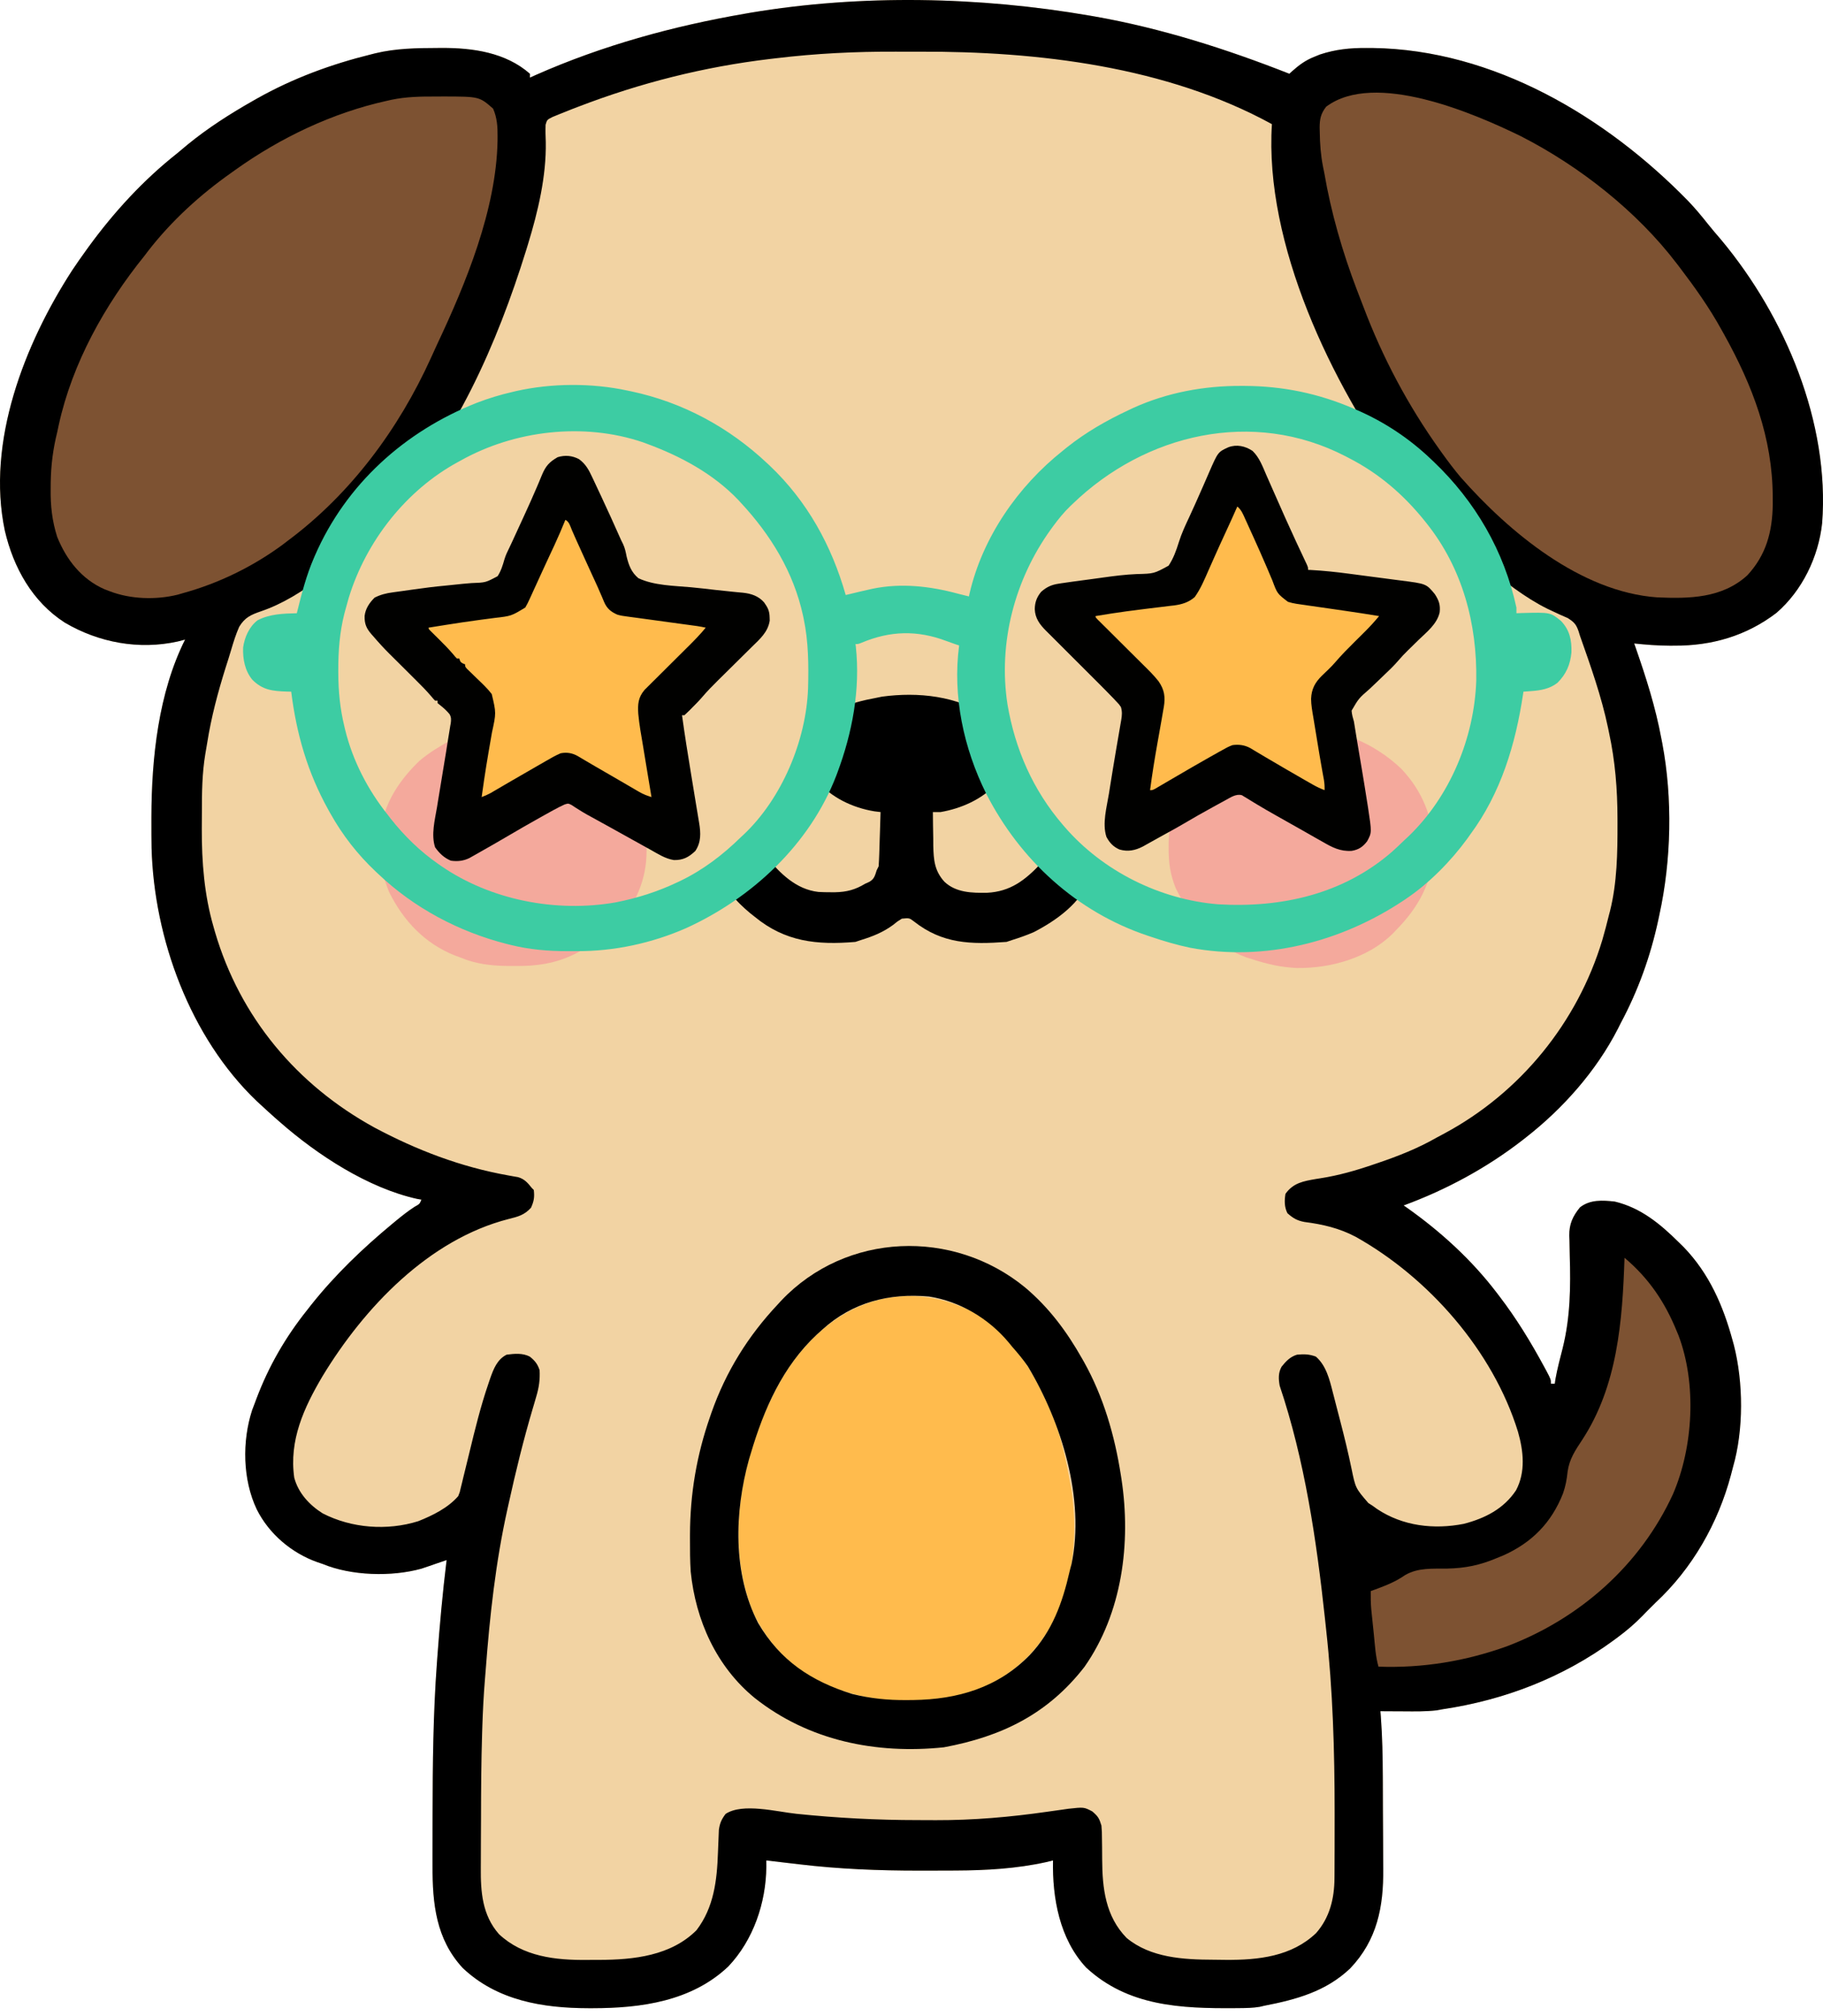 <svg width="180" height="199" viewBox="0 0 180 199" fill="none" xmlns="http://www.w3.org/2000/svg">
<path d="M107.606 1.542C107.773 1.571 107.941 1.6 108.113 1.63C114.669 2.786 121.122 4.845 127.309 7.281C127.434 7.166 127.434 7.166 127.562 7.048C128.263 6.424 128.889 5.956 129.772 5.607C130.043 5.496 130.043 5.496 130.32 5.383C131.866 4.872 133.298 4.726 134.924 4.735C135.24 4.736 135.24 4.736 135.562 4.738C147.47 4.912 158.56 11.508 166.686 19.84C167.365 20.552 167.993 21.297 168.601 22.069C169.039 22.62 169.496 23.151 169.955 23.684C176.274 31.266 180.679 41.732 179.914 51.661C179.551 54.987 177.945 58.31 175.4 60.506C172.435 62.768 169.034 63.754 165.328 63.736C165.178 63.737 165.028 63.737 164.874 63.738C163.694 63.736 162.532 63.643 161.358 63.521C161.406 63.655 161.453 63.789 161.501 63.928C162.531 66.885 163.465 69.813 164.037 72.894C164.068 73.052 164.099 73.21 164.131 73.373C165.161 78.806 165.026 84.909 163.845 90.302C163.792 90.556 163.792 90.556 163.737 90.816C162.964 94.404 161.751 97.78 160.019 101.014C159.93 101.193 159.84 101.372 159.748 101.556C157.614 105.725 154.319 109.435 150.646 112.3C150.49 112.422 150.49 112.422 150.33 112.547C146.802 115.288 142.789 117.453 138.595 118.995C138.716 119.079 138.836 119.163 138.961 119.249C142.269 121.594 145.315 124.374 147.777 127.603C147.859 127.71 147.941 127.817 148.025 127.927C149.724 130.145 151.149 132.476 152.475 134.932C152.542 135.055 152.608 135.177 152.677 135.303C153.133 136.165 153.133 136.165 153.133 136.594C153.259 136.594 153.385 136.594 153.516 136.594C153.548 136.368 153.548 136.368 153.582 136.138C153.678 135.604 153.79 135.089 153.921 134.563C153.962 134.399 154.003 134.235 154.045 134.067C154.129 133.734 154.213 133.402 154.299 133.07C155.054 130.013 155.088 127.059 154.995 123.933C154.981 123.433 154.973 122.933 154.966 122.432C154.957 122.208 154.957 122.208 154.947 121.978C154.937 120.834 155.28 120.073 156.002 119.186C157.009 118.401 158.226 118.478 159.446 118.613C162.012 119.231 163.927 120.815 165.758 122.63C165.927 122.796 166.095 122.962 166.269 123.133C168.767 125.732 170.143 128.894 171.078 132.338C171.118 132.482 171.158 132.627 171.199 132.776C172.143 136.455 172.172 141.173 171.114 144.819C171.046 145.081 170.978 145.342 170.91 145.604C169.635 150.375 167.1 154.832 163.463 158.21C163.305 158.368 163.147 158.525 162.984 158.688C162.827 158.846 162.669 159.004 162.506 159.166C162.411 159.265 162.316 159.364 162.218 159.466C161.433 160.272 160.613 160.974 159.709 161.641C159.575 161.74 159.442 161.839 159.304 161.941C154.301 165.605 148.539 167.824 142.421 168.731C142.121 168.785 142.121 168.785 141.815 168.84C140.745 168.96 139.682 168.942 138.607 168.934C138.385 168.933 138.163 168.932 137.934 168.931C137.389 168.929 136.844 168.926 136.299 168.922C136.313 169.087 136.326 169.252 136.34 169.422C136.489 171.428 136.528 173.426 136.536 175.437C136.537 175.606 136.538 175.775 136.539 175.948C136.543 176.84 136.545 177.732 136.547 178.623C136.549 179.534 136.556 180.445 136.563 181.356C136.568 182.066 136.57 182.776 136.571 183.486C136.572 183.822 136.574 184.157 136.577 184.492C136.615 188.228 135.982 191.506 133.316 194.31C130.916 196.589 127.978 197.389 124.822 197.998C124.679 198.032 124.536 198.066 124.389 198.101C123.721 198.214 123.062 198.224 122.387 198.229C122.173 198.231 122.173 198.231 121.956 198.233C116.628 198.272 111.383 198.063 107.242 194.223C104.617 191.397 103.902 187.384 103.971 183.652C103.746 183.707 103.521 183.762 103.29 183.819C100.383 184.462 97.386 184.635 94.417 184.647C94.188 184.648 93.959 184.65 93.723 184.651C92.986 184.654 92.25 184.655 91.513 184.656C91.262 184.656 91.011 184.656 90.752 184.657C86.773 184.659 82.863 184.506 78.912 184.034C78.613 183.999 78.313 183.964 78.014 183.929C77.229 183.838 76.445 183.745 75.66 183.652C75.662 183.857 75.664 184.062 75.666 184.273C75.635 187.845 74.379 191.52 71.912 194.119C68.289 197.553 63.312 198.234 58.539 198.238C58.394 198.238 58.249 198.238 58.099 198.238C53.594 198.232 49.083 197.487 45.683 194.264C43.046 191.407 42.697 187.914 42.707 184.207C42.707 183.888 42.706 183.57 42.706 183.252C42.704 182.407 42.706 181.563 42.709 180.718C42.71 180.195 42.711 179.671 42.712 179.147C42.72 174.137 42.77 169.138 43.141 164.14C43.152 163.987 43.163 163.835 43.174 163.678C43.41 160.443 43.703 157.221 44.097 154.001C43.888 154.073 43.679 154.144 43.463 154.218C43.339 154.261 43.214 154.303 43.086 154.347C42.827 154.436 42.569 154.525 42.312 154.614C42.141 154.671 42.141 154.671 41.967 154.73C41.853 154.769 41.739 154.808 41.621 154.848C38.665 155.671 34.69 155.56 31.854 154.384C31.684 154.327 31.515 154.269 31.34 154.21C28.793 153.312 26.553 151.409 25.35 148.992C23.96 146.067 23.893 142.284 24.895 139.2C24.982 138.971 25.069 138.742 25.159 138.507C25.236 138.3 25.236 138.3 25.315 138.088C26.524 134.879 28.184 132.002 30.324 129.325C30.455 129.157 30.585 128.99 30.72 128.817C33.09 125.84 35.793 123.248 38.717 120.824C38.853 120.711 38.99 120.598 39.131 120.481C39.715 120.003 40.295 119.542 40.93 119.132C41.434 118.852 41.434 118.852 41.61 118.421C41.473 118.398 41.336 118.374 41.194 118.35C36.33 117.273 31.347 114.016 27.646 110.77C27.481 110.626 27.317 110.483 27.148 110.335C26.67 109.912 26.2 109.482 25.733 109.048C25.606 108.931 25.479 108.814 25.347 108.694C18.782 102.422 15.207 92.664 14.965 83.709C14.95 82.862 14.947 82.015 14.949 81.167C14.949 80.988 14.949 80.809 14.949 80.624C14.965 74.83 15.64 68.404 18.273 63.138C18.034 63.2 17.796 63.261 17.551 63.325C13.719 64.171 9.746 63.437 6.394 61.46C3.189 59.395 1.328 56.031 0.477 52.388C-1.37 43.622 2.424 33.955 7.116 26.701C7.569 26.02 8.037 25.351 8.517 24.689C8.598 24.576 8.679 24.464 8.762 24.349C11.273 20.91 14.165 17.762 17.508 15.124C17.85 14.837 18.193 14.55 18.536 14.263C20.545 12.624 22.716 11.239 24.968 9.959C25.105 9.881 25.243 9.803 25.385 9.722C28.936 7.727 32.685 6.345 36.637 5.368C36.773 5.334 36.908 5.3 37.048 5.264C39.091 4.772 41.145 4.741 43.236 4.735C43.369 4.734 43.501 4.733 43.638 4.732C46.686 4.724 49.936 5.178 52.322 7.281C52.322 7.407 52.322 7.534 52.322 7.664C52.507 7.58 52.692 7.496 52.882 7.41C59.484 4.489 66.456 2.575 73.556 1.351C73.737 1.32 73.918 1.288 74.105 1.255C85.034 -0.576 96.706 -0.338 107.606 1.542Z" fill="#F2D3A3"/>
<path d="M107.606 1.542C107.773 1.571 107.941 1.6 108.113 1.63C114.669 2.786 121.122 4.845 127.309 7.281C127.434 7.166 127.434 7.166 127.562 7.048C128.263 6.424 128.889 5.956 129.772 5.607C130.043 5.496 130.043 5.496 130.32 5.383C131.866 4.872 133.298 4.726 134.924 4.735C135.24 4.736 135.24 4.736 135.562 4.738C147.47 4.912 158.56 11.508 166.686 19.84C167.365 20.552 167.993 21.297 168.601 22.069C169.039 22.62 169.496 23.151 169.955 23.684C176.274 31.266 180.679 41.732 179.914 51.661C179.551 54.987 177.945 58.31 175.4 60.506C172.435 62.768 169.034 63.754 165.328 63.736C165.178 63.737 165.028 63.737 164.874 63.738C163.694 63.736 162.532 63.643 161.358 63.521C161.406 63.655 161.453 63.789 161.501 63.928C162.531 66.885 163.465 69.813 164.037 72.894C164.068 73.052 164.099 73.21 164.131 73.373C165.161 78.806 165.026 84.909 163.845 90.302C163.792 90.556 163.792 90.556 163.737 90.816C162.964 94.404 161.751 97.78 160.019 101.014C159.93 101.193 159.84 101.372 159.748 101.556C157.614 105.725 154.319 109.435 150.646 112.3C150.49 112.422 150.49 112.422 150.33 112.547C146.802 115.288 142.789 117.453 138.595 118.995C138.716 119.079 138.836 119.163 138.961 119.249C142.269 121.594 145.315 124.374 147.777 127.603C147.859 127.71 147.941 127.817 148.025 127.927C149.724 130.145 151.149 132.476 152.475 134.932C152.542 135.055 152.608 135.177 152.677 135.303C153.133 136.165 153.133 136.165 153.133 136.594C153.259 136.594 153.385 136.594 153.516 136.594C153.548 136.368 153.548 136.368 153.582 136.138C153.678 135.604 153.79 135.089 153.921 134.563C153.962 134.399 154.003 134.235 154.045 134.067C154.129 133.734 154.213 133.402 154.299 133.07C155.054 130.013 155.088 127.059 154.995 123.933C154.981 123.433 154.973 122.933 154.966 122.432C154.957 122.208 154.957 122.208 154.947 121.978C154.937 120.834 155.28 120.073 156.002 119.186C157.009 118.401 158.226 118.478 159.446 118.613C162.012 119.231 163.927 120.815 165.758 122.63C165.927 122.796 166.095 122.962 166.269 123.133C168.767 125.732 170.143 128.894 171.078 132.338C171.118 132.482 171.158 132.627 171.199 132.776C172.143 136.455 172.172 141.173 171.114 144.819C171.046 145.081 170.978 145.342 170.91 145.604C169.635 150.375 167.1 154.832 163.463 158.21C163.305 158.368 163.147 158.525 162.984 158.688C162.827 158.846 162.669 159.004 162.506 159.166C162.411 159.265 162.316 159.364 162.218 159.466C161.433 160.272 160.613 160.974 159.709 161.641C159.575 161.74 159.442 161.839 159.304 161.941C154.301 165.605 148.539 167.824 142.421 168.731C142.121 168.785 142.121 168.785 141.815 168.84C140.745 168.96 139.682 168.942 138.607 168.934C138.385 168.933 138.163 168.932 137.934 168.931C137.389 168.929 136.844 168.926 136.299 168.922C136.313 169.087 136.326 169.252 136.34 169.422C136.489 171.428 136.528 173.426 136.536 175.437C136.537 175.606 136.538 175.775 136.539 175.948C136.543 176.84 136.545 177.732 136.547 178.623C136.549 179.534 136.556 180.445 136.563 181.356C136.568 182.066 136.57 182.776 136.571 183.486C136.572 183.822 136.574 184.157 136.577 184.492C136.615 188.228 135.982 191.506 133.316 194.31C130.916 196.589 127.978 197.389 124.822 197.998C124.679 198.032 124.536 198.066 124.389 198.101C123.721 198.214 123.062 198.224 122.387 198.229C122.173 198.231 122.173 198.231 121.956 198.233C116.628 198.272 111.383 198.063 107.242 194.223C104.617 191.397 103.902 187.384 103.971 183.652C103.746 183.707 103.521 183.762 103.29 183.819C100.383 184.462 97.386 184.635 94.417 184.647C94.188 184.648 93.959 184.65 93.723 184.651C92.986 184.654 92.25 184.655 91.513 184.656C91.262 184.656 91.011 184.656 90.752 184.657C86.773 184.659 82.863 184.506 78.912 184.034C78.613 183.999 78.313 183.964 78.014 183.929C77.229 183.838 76.445 183.745 75.66 183.652C75.662 183.857 75.664 184.062 75.666 184.273C75.635 187.845 74.379 191.52 71.912 194.119C68.289 197.553 63.312 198.234 58.539 198.238C58.394 198.238 58.249 198.238 58.099 198.238C53.594 198.232 49.083 197.487 45.683 194.264C43.046 191.407 42.697 187.914 42.707 184.207C42.707 183.888 42.706 183.57 42.706 183.252C42.704 182.407 42.706 181.563 42.709 180.718C42.71 180.195 42.711 179.671 42.712 179.147C42.72 174.137 42.77 169.138 43.141 164.14C43.152 163.987 43.163 163.835 43.174 163.678C43.41 160.443 43.703 157.221 44.097 154.001C43.888 154.073 43.679 154.144 43.463 154.218C43.339 154.261 43.214 154.303 43.086 154.347C42.827 154.436 42.569 154.525 42.312 154.614C42.141 154.671 42.141 154.671 41.967 154.73C41.853 154.769 41.739 154.808 41.621 154.848C38.665 155.671 34.69 155.56 31.854 154.384C31.684 154.327 31.515 154.269 31.34 154.21C28.793 153.312 26.553 151.409 25.35 148.992C23.96 146.067 23.893 142.284 24.895 139.2C24.982 138.971 25.069 138.742 25.159 138.507C25.236 138.3 25.236 138.3 25.315 138.088C26.524 134.879 28.184 132.002 30.324 129.325C30.455 129.157 30.585 128.99 30.72 128.817C33.09 125.84 35.793 123.248 38.717 120.824C38.853 120.711 38.99 120.598 39.131 120.481C39.715 120.003 40.295 119.542 40.93 119.132C41.434 118.852 41.434 118.852 41.61 118.421C41.473 118.398 41.336 118.374 41.194 118.35C36.33 117.273 31.347 114.016 27.646 110.77C27.481 110.626 27.317 110.483 27.148 110.335C26.67 109.912 26.2 109.482 25.733 109.048C25.606 108.931 25.479 108.814 25.347 108.694C18.782 102.422 15.207 92.664 14.965 83.709C14.95 82.862 14.947 82.015 14.949 81.167C14.949 80.988 14.949 80.809 14.949 80.624C14.965 74.83 15.64 68.404 18.273 63.138C18.034 63.2 17.796 63.261 17.551 63.325C13.719 64.171 9.746 63.437 6.394 61.46C3.189 59.395 1.328 56.031 0.477 52.388C-1.37 43.622 2.424 33.955 7.116 26.701C7.569 26.02 8.037 25.351 8.517 24.689C8.598 24.576 8.679 24.464 8.762 24.349C11.273 20.91 14.165 17.762 17.508 15.124C17.85 14.837 18.193 14.55 18.536 14.263C20.545 12.624 22.716 11.239 24.968 9.959C25.105 9.881 25.243 9.803 25.385 9.722C28.936 7.727 32.685 6.345 36.637 5.368C36.773 5.334 36.908 5.3 37.048 5.264C39.091 4.772 41.145 4.741 43.236 4.735C43.369 4.734 43.501 4.733 43.638 4.732C46.686 4.724 49.936 5.178 52.322 7.281C52.322 7.407 52.322 7.534 52.322 7.664C52.507 7.58 52.692 7.496 52.882 7.41C59.484 4.489 66.456 2.575 73.556 1.351C73.737 1.32 73.918 1.288 74.105 1.255C85.034 -0.576 96.706 -0.338 107.606 1.542ZM76.617 5.751C76.314 5.787 76.314 5.787 76.004 5.823C69.507 6.597 63.21 8.187 57.105 10.533C56.93 10.599 56.756 10.665 56.577 10.734C56.133 10.905 55.692 11.081 55.252 11.262C55.018 11.358 54.785 11.454 54.544 11.553C54.014 11.823 54.014 11.823 53.871 12.314C53.851 12.887 53.864 13.451 53.889 14.024C53.949 17.413 53.118 20.89 52.131 24.115C52.074 24.302 52.016 24.49 51.957 24.683C49.089 33.915 44.912 43.496 38.208 50.634C37.845 51.022 37.503 51.419 37.163 51.828C34.276 55.115 29.973 58.923 25.778 60.34C24.767 60.691 24.182 60.944 23.615 61.878C23.294 62.608 23.057 63.358 22.833 64.122C22.658 64.718 22.469 65.309 22.279 65.901C21.509 68.354 20.855 70.811 20.455 73.353C20.399 73.707 20.339 74.06 20.275 74.413C19.954 76.335 19.93 78.233 19.934 80.177C19.934 80.731 19.93 81.284 19.925 81.838C19.914 85.082 20.171 88.356 21.082 91.485C21.131 91.656 21.179 91.828 21.229 92.004C23.704 100.423 29.302 107.097 36.957 111.297C41.129 113.527 45.499 115.196 50.165 116.027C50.335 116.058 50.505 116.089 50.681 116.121C50.835 116.147 50.989 116.173 51.147 116.2C51.781 116.381 52.113 116.769 52.514 117.274C52.577 117.337 52.64 117.4 52.705 117.465C52.787 118.169 52.723 118.572 52.43 119.222C51.767 119.95 51.154 120.1 50.218 120.334C42.338 122.351 35.952 129.074 31.838 135.864C30.007 138.96 28.527 142.185 29.053 145.87C29.454 147.383 30.554 148.571 31.857 149.39C34.702 150.858 38.224 151.127 41.299 150.164C42.709 149.602 44.233 148.855 45.245 147.689C45.403 147.3 45.403 147.3 45.499 146.859C45.541 146.691 45.583 146.524 45.625 146.351C45.668 146.169 45.712 145.988 45.756 145.801C45.826 145.516 45.826 145.516 45.898 145.226C46.049 144.617 46.197 144.007 46.345 143.397C46.903 141.091 47.465 138.797 48.237 136.551C48.289 136.395 48.342 136.239 48.397 136.078C48.731 135.139 49.084 134.196 50.027 133.725C50.809 133.626 51.599 133.548 52.314 133.918C52.819 134.327 53.073 134.636 53.279 135.255C53.328 136.196 53.218 136.961 52.949 137.862C52.878 138.107 52.806 138.352 52.735 138.597C52.697 138.724 52.659 138.852 52.62 138.983C51.69 142.113 50.919 145.265 50.218 148.454C50.161 148.709 50.161 148.709 50.103 148.97C48.94 154.197 48.357 159.535 47.955 164.868C47.93 165.192 47.904 165.516 47.877 165.839C47.755 167.348 47.676 168.854 47.627 170.367C47.619 170.612 47.611 170.858 47.603 171.11C47.516 173.92 47.498 176.73 47.494 179.541C47.493 180.286 47.489 181.03 47.483 181.775C47.48 182.361 47.479 182.946 47.478 183.532C47.478 183.807 47.476 184.082 47.474 184.356C47.453 186.757 47.615 189.047 49.262 190.921C51.623 193.147 54.85 193.509 57.954 193.472C58.361 193.467 58.767 193.468 59.173 193.469C62.575 193.462 66.249 193.063 68.773 190.538C70.496 188.276 70.794 185.62 70.89 182.874C70.904 182.479 70.92 182.084 70.938 181.689C70.955 181.335 70.968 180.981 70.981 180.627C71.077 179.962 71.242 179.596 71.643 179.061C73.314 177.947 76.714 178.849 78.637 179.049C82.635 179.461 86.595 179.67 90.615 179.67C91.212 179.67 91.808 179.674 92.405 179.677C96.107 179.688 99.747 179.372 103.409 178.845C103.894 178.776 104.378 178.708 104.863 178.641C105.069 178.611 105.275 178.581 105.488 178.551C107.024 178.383 107.024 178.383 107.845 178.809C108.419 179.292 108.54 179.505 108.753 180.208C108.802 180.833 108.802 180.833 108.806 181.54C108.81 181.803 108.814 182.065 108.818 182.328C108.822 182.736 108.825 183.143 108.826 183.55C108.84 186.399 109.15 189.162 111.24 191.303C113.604 193.265 116.864 193.445 119.8 193.453C120.212 193.455 120.624 193.461 121.035 193.467C124.253 193.492 127.533 193.134 129.949 190.824C131.295 189.296 131.752 187.41 131.764 185.413C131.765 185.271 131.766 185.13 131.768 184.985C131.771 184.519 131.772 184.054 131.773 183.589C131.774 183.258 131.776 182.927 131.777 182.596C131.782 181.529 131.781 180.462 131.78 179.395C131.78 179.214 131.78 179.032 131.78 178.845C131.778 172.826 131.603 166.876 130.943 160.888C130.901 160.491 130.858 160.094 130.816 159.697C129.984 152.014 128.827 144.138 126.352 136.785C126.235 136.116 126.204 135.522 126.54 134.916C126.972 134.371 127.403 133.922 128.074 133.725C128.769 133.661 129.271 133.672 129.927 133.916C130.937 134.789 131.278 136.171 131.594 137.427C131.633 137.576 131.672 137.724 131.712 137.877C131.793 138.192 131.875 138.507 131.955 138.822C132.08 139.313 132.208 139.803 132.337 140.294C132.741 141.845 133.12 143.395 133.444 144.965C133.841 146.901 133.841 146.901 135.11 148.373C135.25 148.463 135.39 148.553 135.534 148.645C135.678 148.749 135.822 148.853 135.971 148.96C138.501 150.648 141.58 151.006 144.533 150.425C146.622 149.883 148.471 148.95 149.69 147.115C150.653 145.306 150.426 143.231 149.881 141.328C147.42 133.356 141.066 126.119 133.841 122.081C132.23 121.233 130.596 120.856 128.8 120.626C128.066 120.488 127.672 120.253 127.117 119.76C126.809 119.143 126.815 118.515 126.926 117.847C127.706 116.761 128.686 116.602 129.952 116.38C130.078 116.361 130.204 116.341 130.334 116.321C132.17 116.037 133.888 115.545 135.642 114.942C135.779 114.896 135.917 114.849 136.058 114.801C138.077 114.116 139.994 113.361 141.847 112.3C142.106 112.161 142.366 112.022 142.626 111.884C150.117 107.86 155.757 100.931 158.21 92.796C158.448 91.969 158.668 91.138 158.872 90.302C158.904 90.182 158.935 90.063 158.968 89.941C159.671 87.133 159.715 84.189 159.709 81.311C159.709 81.055 159.709 81.055 159.708 80.795C159.702 77.906 159.484 75.151 158.872 72.32C158.839 72.16 158.806 72.001 158.772 71.836C158.126 68.74 157.052 65.734 156.002 62.755C155.957 62.61 155.912 62.465 155.866 62.315C155.629 61.626 155.42 61.411 154.797 61.011C154.543 60.896 154.287 60.784 154.03 60.675C153.751 60.546 153.473 60.416 153.195 60.285C152.986 60.187 152.986 60.187 152.772 60.086C150.558 58.991 148.565 57.386 146.629 55.869C146.523 55.786 146.417 55.703 146.307 55.617C143.407 53.315 140.764 50.644 138.595 47.644C138.502 47.517 138.409 47.39 138.313 47.259C131.493 37.938 124.827 24.085 125.587 12.255C115.174 6.553 102.452 5.053 90.752 5.102C89.972 5.105 89.192 5.103 88.412 5.1C84.444 5.086 80.558 5.277 76.617 5.751Z" fill="black"/>
<path d="M150.179 13.451C155.959 16.406 161.626 20.851 165.567 26.028C165.668 26.159 165.769 26.291 165.873 26.427C167.369 28.391 168.773 30.369 169.967 32.532C170.055 32.689 170.143 32.847 170.234 33.009C173.038 38.056 175.015 43.208 175.036 49.031C175.038 49.403 175.038 49.403 175.04 49.782C175.003 52.493 174.387 54.798 172.515 56.805C170.033 59.057 166.799 59.109 163.632 58.969C156.082 58.438 148.994 52.526 144.21 47.095C143.579 46.346 142.992 45.569 142.421 44.774C142.333 44.653 142.246 44.532 142.157 44.407C139.014 40.01 136.511 35.293 134.603 30.236C134.399 29.696 134.191 29.158 133.981 28.62C132.553 24.884 131.424 20.982 130.752 17.037C130.713 16.85 130.674 16.664 130.635 16.471C130.409 15.323 130.326 14.199 130.31 13.032C130.306 12.894 130.303 12.755 130.299 12.613C130.3 11.755 130.413 11.212 130.943 10.533C135.729 6.944 145.555 11.188 150.179 13.451Z" fill="#7D5232"/>
<path d="M43.069 9.529C43.43 9.527 43.43 9.527 43.798 9.524C47.33 9.532 47.33 9.532 48.688 10.725C49.081 11.629 49.138 12.489 49.13 13.462C49.129 13.689 49.129 13.689 49.127 13.92C48.995 20.711 46.005 27.962 43.158 33.999C42.95 34.444 42.748 34.891 42.547 35.34C39.367 42.354 34.617 48.771 28.411 53.382C28.224 53.525 28.036 53.668 27.843 53.816C24.909 55.962 21.582 57.582 18.081 58.547C17.909 58.598 17.736 58.648 17.558 58.7C15.407 59.234 12.879 59.158 10.812 58.356C10.572 58.265 10.572 58.265 10.327 58.172C8.064 57.185 6.554 55.255 5.647 53C5.141 51.413 4.98 49.925 5.002 48.265C5.004 47.939 5.004 47.939 5.007 47.606C5.037 45.893 5.234 44.332 5.647 42.67C5.699 42.431 5.75 42.192 5.802 41.946C7.142 35.837 10.353 30.095 14.256 25.263C14.441 25.019 14.441 25.019 14.629 24.771C16.951 21.782 19.776 19.21 22.864 17.037C22.98 16.954 23.096 16.87 23.215 16.785C27.669 13.601 32.809 11.143 38.167 9.959C38.321 9.924 38.474 9.889 38.633 9.853C40.114 9.545 41.56 9.52 43.069 9.529Z" fill="#7D5232"/>
<path d="M94.789 128.942C94.963 129.009 95.137 129.076 95.316 129.145C99.65 131.044 102.255 135.672 103.971 139.846C104.818 142.025 105.288 144.245 105.693 146.541C105.726 146.72 105.76 146.899 105.795 147.083C106.311 150.585 106.117 154.497 104.928 157.827C104.852 158.047 104.776 158.267 104.698 158.494C103.322 162.097 100.712 164.891 97.23 166.517C92.631 168.53 86.723 168.314 82.112 166.524C78.544 165.062 76.054 162.683 74.388 159.217C71.815 152.985 72.913 145.741 75.433 139.678C76.48 137.259 77.702 134.92 79.486 132.959C79.568 132.868 79.651 132.776 79.736 132.682C83.71 128.321 89.268 126.713 94.789 128.942Z" fill="#FFBB4D"/>
<path d="M101.228 127.099C103.582 129.086 105.323 131.428 106.84 134.107C106.903 134.217 106.966 134.327 107.03 134.44C108.952 137.875 110.063 141.711 110.666 145.585C110.699 145.795 110.699 145.795 110.733 146.009C111.691 152.312 110.808 159.23 107.077 164.546C103.459 169.206 98.91 171.42 93.195 172.484C86.499 173.177 79.857 171.84 74.521 167.617C70.744 164.528 68.688 159.95 68.2 155.149C68.13 154.078 68.125 153.006 68.128 151.933C68.128 151.788 68.128 151.642 68.128 151.492C68.141 147.46 68.783 143.656 70.113 139.846C70.155 139.721 70.198 139.597 70.242 139.469C71.669 135.407 73.864 131.875 76.808 128.751C76.915 128.634 77.022 128.516 77.133 128.395C83.545 121.626 94.117 121.257 101.228 127.099ZM81.207 131.238C81.027 131.401 80.846 131.564 80.66 131.732C77.279 134.889 75.423 139.106 74.13 143.48C74.071 143.673 74.013 143.866 73.953 144.065C72.517 149.262 72.331 155.311 74.854 160.212C77.043 163.938 80.088 165.95 84.148 167.221C85.94 167.662 87.673 167.839 89.517 167.822C89.727 167.821 89.937 167.819 90.153 167.818C94.567 167.759 98.525 166.6 101.676 163.375C103.887 161.041 104.906 158.219 105.607 155.139C105.663 154.897 105.726 154.656 105.796 154.418C107.159 147.936 104.79 140.377 101.484 134.872C101.013 134.194 100.502 133.576 99.954 132.959C99.775 132.74 99.775 132.74 99.592 132.516C97.627 130.159 94.781 128.457 91.728 127.986C87.79 127.63 84.184 128.548 81.207 131.238Z" fill="black"/>
<path d="M60.542 63.879C62.5 64.8 63.498 66.207 64.23 68.183C64.621 70.074 64.32 71.656 63.356 73.333C62.704 74.281 61.941 74.847 60.931 75.381C61.236 76.046 61.633 76.613 62.054 77.21C63.398 79.204 63.834 81.097 63.836 83.463C63.838 83.635 63.84 83.808 63.843 83.987C63.849 86.827 62.747 89.399 60.739 91.449C60.613 91.449 60.487 91.449 60.357 91.449C60.294 91.638 60.23 91.828 60.165 92.023C59.327 92.887 58.2 93.43 57.141 93.972C56.957 94.067 56.957 94.067 56.77 94.165C54.834 95.126 52.975 95.377 50.828 95.359C50.473 95.357 50.473 95.357 50.111 95.355C48.425 95.325 47.001 95.168 45.436 94.51C45.17 94.412 45.17 94.412 44.898 94.313C41.925 93.126 39.821 90.88 38.42 88.054C37.808 86.551 37.485 85.184 37.497 83.558C37.498 83.384 37.5 83.209 37.501 83.029C37.584 79.841 39.152 77.285 41.412 75.109C42.362 74.302 43.388 73.686 44.48 73.085C44.617 73.005 44.755 72.924 44.897 72.841C46.878 71.748 49.226 71.52 51.45 71.543C51.608 71.544 51.766 71.545 51.929 71.546C52.315 71.548 52.701 71.551 53.088 71.555C53.079 71.326 53.07 71.098 53.061 70.862C52.996 68.512 53.173 66.986 54.821 65.203C56.443 63.704 58.401 63.25 60.542 63.879Z" fill="#F4A99C"/>
<path d="M122.598 64.106C124.19 65.03 125.1 66.218 125.778 67.92C126.128 69.238 126.019 70.61 125.778 71.937C125.973 71.934 125.973 71.934 126.172 71.931C126.77 71.923 127.368 71.918 127.966 71.913C128.171 71.91 128.375 71.907 128.586 71.904C132.241 71.881 135.697 73.371 138.355 75.88C140.503 78.158 141.569 80.844 141.545 83.974C141.432 87.116 140.002 89.648 137.83 91.832C137.717 91.951 137.603 92.071 137.487 92.195C135.063 94.56 131.405 95.591 128.099 95.557C126.554 95.5 125.141 95.177 123.674 94.701C123.374 94.607 123.374 94.607 123.068 94.511C119.801 93.329 117.613 90.749 116.108 87.717C115.538 86.34 115.379 85.118 115.389 83.642C115.39 83.473 115.391 83.304 115.392 83.13C115.446 80.235 116.659 77.902 118.318 75.572C118.179 75.498 118.179 75.498 118.037 75.423C116.642 74.626 115.247 73.426 114.76 71.839C114.42 69.736 114.544 67.791 115.717 65.974C117.354 63.846 120.118 62.979 122.598 64.106Z" fill="#F4A99C"/>
<path d="M160.402 124.16C162.784 126.166 164.394 128.531 165.567 131.429C165.621 131.559 165.676 131.688 165.732 131.822C167.541 136.599 167.195 142.843 165.184 147.498C161.963 154.495 156.013 159.756 148.833 162.496C144.721 163.983 140.477 164.681 136.108 164.523C135.818 163.504 135.764 162.443 135.657 161.393C135.618 161.01 135.578 160.628 135.538 160.245C135.513 160.002 135.487 159.759 135.462 159.509C135.427 159.176 135.427 159.176 135.393 158.837C135.345 158.242 135.334 157.659 135.343 157.062C135.498 157.007 135.653 156.951 135.813 156.893C136.872 156.501 137.811 156.131 138.738 155.484C140.035 154.732 141.448 154.863 142.903 154.841C144.7 154.802 146.117 154.508 147.777 153.81C148.008 153.716 148.239 153.621 148.477 153.523C151.287 152.252 153.192 150.3 154.329 147.426C154.584 146.696 154.706 146.03 154.783 145.262C154.96 144.029 155.53 143.185 156.202 142.167C159.716 136.824 160.197 130.384 160.402 124.16Z" fill="#7D5232"/>
<path d="M97.539 70.742C98.481 71.499 99.19 72.514 99.571 73.659C99.691 75.178 99.296 76.228 98.352 77.401C96.921 78.922 94.917 79.805 92.876 80.163C92.624 80.163 92.371 80.163 92.111 80.163C92.115 81.024 92.13 81.885 92.147 82.746C92.148 82.988 92.149 83.231 92.15 83.481C92.184 84.906 92.273 85.97 93.259 87.05C94.405 88.12 95.959 88.151 97.446 88.131C99.771 88.016 101.206 86.889 102.752 85.267C103.052 84.928 103.344 84.579 103.624 84.223C103.993 83.771 104.154 83.631 104.727 83.561C105.791 83.526 106.383 83.655 107.223 84.371C107.747 85.157 107.741 85.746 107.606 86.667C106.788 89.119 104.248 90.899 102.058 92.023C101.367 92.317 100.672 92.567 99.954 92.788C99.765 92.852 99.575 92.915 99.38 92.98C95.873 93.239 93.053 93.183 90.221 90.943C89.788 90.615 89.788 90.615 89.05 90.684C88.615 90.951 88.615 90.951 88.178 91.306C87.187 92.032 86.199 92.427 85.033 92.788C84.749 92.883 84.749 92.883 84.459 92.98C80.658 93.3 77.523 92.972 74.512 90.493C74.289 90.316 74.289 90.316 74.061 90.135C72.735 89.029 71.369 87.63 71.201 85.842C71.271 85.006 71.501 84.633 72.025 83.989C72.88 83.419 73.702 83.469 74.704 83.606C75.206 83.965 75.206 83.965 75.66 84.563C77.016 86.202 78.579 87.793 80.811 88.048C81.219 88.071 81.624 88.079 82.032 88.078C82.176 88.078 82.32 88.078 82.468 88.078C83.594 88.055 84.447 87.829 85.416 87.241C85.552 87.179 85.688 87.118 85.828 87.054C86.33 86.775 86.391 86.434 86.564 85.902C86.627 85.776 86.69 85.649 86.755 85.519C86.784 85.117 86.803 84.714 86.816 84.31C86.823 84.07 86.832 83.829 86.84 83.582C86.847 83.329 86.855 83.077 86.862 82.817C86.871 82.561 86.879 82.305 86.888 82.048C86.908 81.42 86.927 80.792 86.946 80.163C86.652 80.128 86.652 80.128 86.351 80.092C84.194 79.743 82.053 78.729 80.637 77.031C79.845 75.886 79.502 74.881 79.677 73.468C80.115 71.94 81.317 70.95 82.614 70.119C83.863 69.439 85.174 69.138 86.564 68.877C86.738 68.841 86.913 68.806 87.093 68.769C90.635 68.29 94.528 68.684 97.539 70.742Z" fill="black"/>
<path d="M122.598 64.106C124.19 65.03 125.1 66.218 125.778 67.92C125.934 68.506 125.934 68.506 125.97 69.068C125.984 69.188 125.998 69.309 126.012 69.433C126.123 70.995 125.521 72.677 124.595 73.934C123.062 75.331 121.642 75.847 119.59 75.828C118.081 75.688 116.937 74.927 115.921 73.832C114.638 72.171 114.503 70.329 114.683 68.303C115.033 66.688 115.944 65.438 117.297 64.51C119.019 63.538 120.761 63.271 122.598 64.106Z" fill="black"/>
<path d="M60.542 63.879C62.5 64.8 63.499 66.208 64.23 68.184C64.623 70.081 64.305 71.633 63.37 73.327C62.608 74.463 61.479 75.272 60.173 75.693C58.268 76.036 56.796 75.694 55.192 74.616C54.133 73.704 53.346 72.359 53.088 70.981C52.935 68.828 53.089 67.286 54.474 65.577C56.108 63.81 58.204 63.193 60.542 63.879Z" fill="black"/>
<path d="M57.168 45.324C57.833 45.803 58.146 46.398 58.482 47.123C58.547 47.258 58.547 47.258 58.612 47.397C58.752 47.693 58.89 47.989 59.028 48.285C59.125 48.492 59.222 48.698 59.319 48.904C60.007 50.371 60.676 51.846 61.332 53.329C61.428 53.524 61.428 53.524 61.527 53.723C61.706 54.114 61.785 54.494 61.866 54.916C62.078 55.787 62.334 56.495 63.039 57.08C64.591 57.806 66.546 57.819 68.225 57.971C69.006 58.044 69.785 58.135 70.564 58.225C71.17 58.294 71.776 58.36 72.383 58.418C72.551 58.435 72.551 58.435 72.722 58.452C72.929 58.472 73.136 58.492 73.343 58.509C74.165 58.594 74.898 58.832 75.452 59.473C75.811 59.981 75.981 60.311 75.99 60.939C75.993 61.046 75.996 61.153 76 61.262C75.829 62.395 75.028 63.085 74.247 63.848C74.126 63.968 74.006 64.088 73.885 64.207C73.57 64.521 73.252 64.834 72.935 65.146C72.427 65.645 71.922 66.146 71.417 66.647C71.242 66.82 71.066 66.993 70.891 67.165C70.343 67.706 69.81 68.251 69.312 68.838C68.998 69.203 68.659 69.543 68.319 69.883C68.251 69.953 68.183 70.023 68.112 70.095C67.939 70.269 67.76 70.436 67.58 70.601C67.501 70.601 67.422 70.601 67.341 70.601C67.608 72.546 67.917 74.483 68.237 76.419C68.397 77.387 68.555 78.355 68.714 79.323C68.771 79.673 68.83 80.023 68.888 80.372C68.921 80.574 68.955 80.775 68.988 80.977C69.003 81.064 69.018 81.152 69.033 81.243C69.195 82.238 69.236 83.133 68.655 84.003C68.002 84.621 67.446 84.917 66.544 84.901C65.697 84.772 64.972 84.297 64.234 83.883C63.995 83.751 63.755 83.619 63.516 83.487C62.97 83.186 62.426 82.883 61.883 82.578C61.283 82.242 60.682 81.908 60.079 81.576C60.002 81.534 59.926 81.491 59.846 81.448C59.547 81.282 59.247 81.117 58.947 80.953C58.74 80.839 58.533 80.725 58.327 80.611C58.196 80.54 58.065 80.468 57.93 80.394C57.665 80.244 57.404 80.086 57.147 79.923C57.022 79.844 56.897 79.765 56.768 79.684C56.658 79.611 56.548 79.539 56.435 79.464C56.109 79.302 56.109 79.302 55.754 79.41C55.381 79.58 55.022 79.76 54.664 79.959C54.596 79.996 54.527 80.034 54.457 80.073C54.235 80.195 54.014 80.319 53.792 80.443C53.637 80.529 53.481 80.616 53.325 80.703C52.247 81.303 51.18 81.92 50.117 82.545C49.221 83.072 48.319 83.589 47.414 84.1C47.287 84.172 47.159 84.245 47.028 84.319C46.91 84.386 46.791 84.452 46.669 84.521C46.565 84.58 46.46 84.639 46.353 84.699C45.767 84.991 45.161 85.053 44.516 84.96C43.842 84.68 43.382 84.229 42.963 83.644C42.551 82.407 42.937 80.942 43.149 79.686C43.18 79.492 43.212 79.297 43.243 79.103C43.326 78.596 43.41 78.088 43.494 77.581C43.629 76.771 43.761 75.961 43.893 75.15C43.939 74.871 43.985 74.593 44.032 74.314C44.103 73.882 44.171 73.449 44.236 73.016C44.264 72.837 44.294 72.657 44.325 72.478C44.373 72.204 44.416 71.93 44.458 71.654C44.474 71.572 44.489 71.49 44.505 71.404C44.553 71.066 44.564 70.802 44.39 70.502C44.123 70.174 43.829 69.907 43.498 69.644C43.4 69.565 43.302 69.486 43.202 69.405C43.202 69.326 43.202 69.247 43.202 69.165C43.123 69.165 43.044 69.165 42.963 69.165C42.792 68.992 42.792 68.992 42.593 68.751C42.124 68.199 41.621 67.689 41.107 67.18C40.964 67.038 40.964 67.038 40.819 66.893C40.518 66.593 40.217 66.294 39.916 65.994C39.518 65.6 39.121 65.204 38.724 64.809C38.635 64.72 38.545 64.631 38.452 64.54C37.899 63.988 37.376 63.418 36.868 62.824C36.782 62.726 36.782 62.726 36.693 62.627C36.179 62.038 35.978 61.588 36.002 60.795C36.091 60.065 36.48 59.503 36.988 58.995C37.579 58.698 38.133 58.558 38.79 58.473C38.883 58.46 38.977 58.447 39.074 58.433C39.277 58.405 39.481 58.377 39.685 58.35C40.011 58.306 40.337 58.259 40.663 58.211C41.799 58.047 42.934 57.904 44.078 57.8C44.632 57.748 45.185 57.689 45.738 57.629C46.007 57.602 46.277 57.579 46.547 57.56C47.95 57.511 47.95 57.511 49.136 56.875C49.471 56.358 49.644 55.795 49.809 55.206C49.935 54.789 50.121 54.41 50.314 54.02C50.383 53.874 50.452 53.728 50.52 53.581C50.554 53.508 50.589 53.434 50.624 53.359C50.932 52.7 51.233 52.038 51.535 51.377C51.617 51.198 51.7 51.019 51.782 50.839C52.209 49.907 52.634 48.973 53.033 48.027C53.092 47.89 53.15 47.754 53.21 47.612C53.316 47.361 53.421 47.109 53.523 46.856C53.89 45.99 54.243 45.603 55.062 45.13C55.792 44.91 56.488 44.966 57.168 45.324Z" fill="#010100"/>
<path d="M55.825 51.316C56.215 51.511 56.307 51.953 56.473 52.339C56.566 52.551 56.66 52.764 56.753 52.976C56.808 53.099 56.862 53.221 56.918 53.348C57.264 54.126 57.619 54.9 57.974 55.674C58.141 56.04 58.309 56.407 58.477 56.774C58.558 56.951 58.64 57.129 58.722 57.306C58.929 57.753 59.131 58.201 59.322 58.655C59.361 58.745 59.401 58.835 59.441 58.928C59.514 59.097 59.586 59.267 59.655 59.438C59.936 60.074 60.316 60.394 60.95 60.673C61.272 60.77 61.589 60.819 61.922 60.858C62.016 60.871 62.11 60.884 62.207 60.898C62.413 60.926 62.62 60.954 62.827 60.98C63.181 61.026 63.535 61.075 63.889 61.125C64.67 61.235 65.452 61.341 66.234 61.447C66.637 61.502 67.04 61.557 67.442 61.612C67.691 61.646 67.939 61.68 68.187 61.713C68.299 61.728 68.411 61.744 68.526 61.759C68.623 61.773 68.721 61.786 68.821 61.799C69.111 61.844 69.397 61.899 69.684 61.959C69.125 62.642 68.513 63.263 67.887 63.883C67.703 64.065 67.519 64.248 67.336 64.43C66.815 64.949 66.294 65.468 65.772 65.985C65.451 66.303 65.131 66.622 64.811 66.942C64.69 67.062 64.568 67.183 64.446 67.303C64.276 67.471 64.106 67.64 63.937 67.81C63.841 67.906 63.744 68.001 63.645 68.1C63.009 68.844 62.963 69.512 63.021 70.458C63.117 71.521 63.313 72.574 63.49 73.626C63.532 73.882 63.574 74.139 63.616 74.395C63.716 75.009 63.818 75.623 63.92 76.236C63.992 76.668 64.064 77.101 64.136 77.533C64.2 77.917 64.263 78.301 64.327 78.684C63.902 78.55 63.517 78.407 63.131 78.182C63.039 78.129 62.946 78.075 62.851 78.02C62.752 77.962 62.653 77.904 62.551 77.844C62.446 77.783 62.341 77.722 62.233 77.659C62.005 77.526 61.777 77.394 61.549 77.26C61.166 77.037 60.782 76.815 60.398 76.593C59.888 76.298 59.377 76.003 58.867 75.707C58.75 75.639 58.633 75.571 58.513 75.501C58.263 75.356 58.014 75.209 57.766 75.062C57.641 74.988 57.516 74.914 57.387 74.838C57.275 74.771 57.162 74.704 57.046 74.635C56.493 74.327 55.978 74.242 55.359 74.357C54.84 74.58 54.357 74.856 53.87 75.142C53.602 75.299 53.333 75.452 53.062 75.606C52.227 76.081 51.395 76.562 50.565 77.047C50.29 77.207 50.014 77.368 49.739 77.528C49.54 77.644 49.341 77.761 49.142 77.877C48.959 77.984 48.959 77.984 48.772 78.093C48.664 78.156 48.556 78.22 48.444 78.285C48.154 78.442 47.865 78.568 47.557 78.684C47.616 78.26 47.677 77.836 47.739 77.412C47.758 77.276 47.778 77.139 47.798 76.998C47.933 76.088 48.079 75.18 48.235 74.272C48.253 74.164 48.272 74.056 48.291 73.945C48.383 73.404 48.476 72.864 48.571 72.325C48.996 70.378 48.996 70.378 48.554 68.514C48.131 67.959 47.622 67.484 47.12 67.003C46.894 66.785 46.669 66.566 46.445 66.346C46.295 66.203 46.295 66.203 46.143 66.056C45.926 65.819 45.926 65.819 45.926 65.585C45.852 65.554 45.777 65.522 45.7 65.49C45.46 65.351 45.46 65.351 45.344 65C45.267 65 45.19 65 45.111 65C44.946 64.832 44.946 64.832 44.754 64.598C44.282 64.041 43.773 63.531 43.255 63.019C43.076 62.843 42.898 62.666 42.72 62.49C42.604 62.374 42.604 62.374 42.485 62.257C42.316 62.076 42.316 62.076 42.316 61.959C42.849 61.873 43.383 61.788 43.917 61.703C43.999 61.69 44.081 61.677 44.165 61.664C45.171 61.504 46.177 61.353 47.187 61.218C47.328 61.199 47.328 61.199 47.471 61.179C47.928 61.118 48.384 61.057 48.841 60.999C50.483 60.81 50.483 60.81 51.866 59.971C52.022 59.703 52.152 59.452 52.277 59.17C52.313 59.092 52.35 59.013 52.387 58.932C52.506 58.675 52.623 58.416 52.739 58.158C52.821 57.979 52.903 57.8 52.986 57.621C53.153 57.256 53.32 56.891 53.486 56.526C53.711 56.033 53.938 55.543 54.167 55.052C54.3 54.767 54.433 54.481 54.566 54.196C54.656 54.003 54.656 54.003 54.748 53.806C55.128 52.984 55.485 52.155 55.825 51.316Z" fill="#FFBB4D"/>
<path d="M123.673 44.51C124.357 45.169 124.67 46.055 125.044 46.914C125.117 47.08 125.191 47.247 125.265 47.413C125.416 47.756 125.567 48.098 125.718 48.441C126.047 49.192 126.379 49.94 126.713 50.688C126.775 50.828 126.837 50.967 126.9 51.111C127.246 51.886 127.597 52.658 127.955 53.427C128.014 53.551 128.014 53.551 128.073 53.679C128.262 54.083 128.451 54.487 128.642 54.891C128.71 55.036 128.778 55.181 128.846 55.326C128.936 55.517 128.936 55.517 129.028 55.711C129.156 56.013 129.156 56.013 129.156 56.253C129.27 56.259 129.383 56.264 129.5 56.27C130.731 56.337 131.946 56.468 133.168 56.63C133.363 56.655 133.558 56.681 133.753 56.706C134.158 56.76 134.563 56.813 134.968 56.867C135.485 56.936 136.001 57.003 136.518 57.069C136.919 57.121 137.321 57.174 137.722 57.228C137.912 57.253 138.103 57.278 138.293 57.302C140.828 57.625 140.828 57.625 141.673 58.65C142.072 59.266 142.232 59.705 142.15 60.447C141.889 61.602 140.898 62.367 140.086 63.151C139.868 63.364 139.65 63.578 139.433 63.792C139.298 63.924 139.163 64.056 139.028 64.187C138.684 64.521 138.361 64.865 138.05 65.23C137.613 65.739 137.136 66.195 136.648 66.654C136.465 66.83 136.283 67.006 136.1 67.182C135.817 67.456 135.532 67.728 135.244 67.997C134.16 68.938 134.16 68.938 133.455 70.148C133.48 70.535 133.576 70.86 133.686 71.232C133.741 71.536 133.787 71.841 133.833 72.147C133.887 72.5 133.945 72.851 134.006 73.203C134.136 73.968 134.264 74.732 134.392 75.497C134.413 75.624 134.435 75.752 134.457 75.883C134.629 76.914 134.799 77.945 134.959 78.978C134.996 79.214 135.034 79.451 135.072 79.687C135.454 82.185 135.454 82.185 134.99 83.043C134.566 83.602 134.15 83.876 133.466 83.992C132.33 84.065 131.537 83.648 130.587 83.095C130.384 82.98 130.18 82.866 129.976 82.752C129.511 82.49 129.048 82.226 128.585 81.96C127.715 81.462 126.842 80.971 125.966 80.483C125.353 80.139 124.746 79.79 124.145 79.426C123.975 79.323 123.975 79.323 123.801 79.219C123.587 79.09 123.374 78.96 123.163 78.827C123.068 78.77 122.972 78.713 122.874 78.654C122.792 78.603 122.71 78.552 122.625 78.5C122.048 78.329 121.478 78.734 120.978 79.005C120.852 79.074 120.726 79.142 120.596 79.212C120.463 79.285 120.33 79.358 120.194 79.433C120.056 79.508 119.919 79.582 119.777 79.66C118.759 80.215 117.755 80.792 116.755 81.38C116.288 81.655 115.816 81.918 115.339 82.176C115.019 82.35 114.701 82.526 114.383 82.704C114.276 82.763 114.17 82.823 114.06 82.884C113.846 83.003 113.633 83.122 113.42 83.241C113.321 83.296 113.222 83.351 113.12 83.408C113.032 83.457 112.943 83.507 112.852 83.558C112.086 83.952 111.374 84.102 110.53 83.856C109.924 83.587 109.562 83.199 109.249 82.616C108.813 81.3 109.279 79.679 109.495 78.347C109.532 78.11 109.569 77.874 109.607 77.637C109.8 76.415 110.002 75.194 110.209 73.974C110.229 73.858 110.249 73.743 110.269 73.624C110.363 73.069 110.457 72.515 110.555 71.962C110.589 71.762 110.623 71.563 110.657 71.363C110.673 71.273 110.689 71.183 110.706 71.091C110.786 70.618 110.815 70.253 110.679 69.794C110.489 69.518 110.489 69.518 110.234 69.256C110.136 69.152 110.039 69.047 109.938 68.939C109.381 68.362 108.818 67.792 108.249 67.226C108.027 67.004 107.805 66.783 107.583 66.561C106.953 65.93 106.323 65.301 105.692 64.672C105.304 64.285 104.916 63.897 104.529 63.509C104.382 63.362 104.235 63.216 104.088 63.069C103.882 62.865 103.677 62.66 103.472 62.455C103.412 62.395 103.352 62.336 103.29 62.275C102.662 61.642 102.208 61.042 102.171 60.133C102.18 59.453 102.375 58.93 102.812 58.41C103.36 57.934 103.825 57.724 104.552 57.615C104.639 57.602 104.726 57.588 104.815 57.574C105.101 57.53 105.386 57.49 105.673 57.451C105.771 57.437 105.869 57.423 105.97 57.409C106.609 57.319 107.248 57.235 107.887 57.152C108.237 57.106 108.586 57.056 108.936 57.007C110.036 56.852 111.123 56.717 112.233 56.67C113.94 56.628 113.94 56.628 115.382 55.842C115.865 55.125 116.143 54.335 116.399 53.514C116.667 52.655 117.042 51.855 117.424 51.043C117.618 50.63 117.805 50.213 117.991 49.797C118.028 49.716 118.065 49.635 118.102 49.551C118.351 48.998 118.595 48.443 118.838 47.887C118.87 47.813 118.903 47.739 118.936 47.662C119.088 47.316 119.239 46.969 119.388 46.621C120.261 44.62 120.261 44.62 121.289 44.15C122.111 43.84 122.959 44.035 123.673 44.51Z" fill="#010100"/>
<path d="M122.171 50C122.574 50.33 122.747 50.778 122.955 51.242C122.996 51.33 123.036 51.419 123.078 51.51C123.21 51.8 123.341 52.09 123.472 52.381C123.563 52.581 123.654 52.782 123.746 52.982C124.182 53.944 124.611 54.908 125.027 55.878C125.063 55.961 125.098 56.044 125.135 56.129C125.3 56.516 125.465 56.904 125.628 57.292C126.115 58.602 126.115 58.602 127.171 59.409C127.717 59.584 128.285 59.648 128.851 59.726C128.988 59.746 129.125 59.766 129.266 59.787C129.703 59.85 130.14 59.912 130.577 59.974C131.008 60.036 131.438 60.099 131.869 60.161C132.149 60.202 132.429 60.242 132.709 60.282C133.865 60.448 135.018 60.628 136.171 60.816C135.721 61.355 135.257 61.869 134.758 62.362C134.695 62.425 134.631 62.489 134.566 62.554C134.299 62.82 134.031 63.086 133.763 63.351C133.091 64.019 132.426 64.684 131.812 65.408C131.414 65.862 130.971 66.274 130.535 66.69C129.847 67.364 129.495 68.009 129.455 68.985C129.459 69.588 129.567 70.174 129.667 70.766C129.687 70.891 129.708 71.016 129.729 71.144C129.794 71.542 129.86 71.939 129.926 72.337C129.969 72.6 130.012 72.862 130.055 73.125C130.29 74.553 130.29 74.553 130.539 75.979C130.556 76.073 130.573 76.167 130.59 76.264C130.635 76.509 130.68 76.754 130.725 77C130.778 77.342 130.799 77.655 130.786 78C130.381 77.845 130.006 77.669 129.628 77.454C129.521 77.392 129.413 77.331 129.303 77.269C129.188 77.203 129.073 77.137 128.954 77.069C128.834 77 128.714 76.931 128.59 76.861C127.467 76.219 126.351 75.566 125.236 74.91C125.127 74.846 125.018 74.782 124.906 74.716C124.662 74.573 124.419 74.428 124.177 74.282C124.05 74.207 123.923 74.13 123.791 74.052C123.676 73.983 123.56 73.913 123.441 73.842C122.882 73.542 122.322 73.468 121.692 73.554C121.324 73.686 120.993 73.87 120.653 74.064C120.554 74.118 120.456 74.172 120.355 74.228C120.042 74.401 119.73 74.578 119.419 74.755C119.32 74.811 119.221 74.867 119.119 74.925C118.168 75.462 117.224 76.011 116.281 76.563C115.994 76.731 115.707 76.898 115.42 77.065C115.211 77.187 115.003 77.31 114.794 77.432C114.668 77.506 114.541 77.58 114.41 77.656C114.297 77.723 114.184 77.789 114.068 77.857C113.795 78 113.795 78 113.556 78C113.756 76.465 114.003 74.942 114.273 73.418C114.305 73.24 114.337 73.061 114.368 72.883C114.611 71.512 114.611 71.512 114.702 71.001C114.758 70.688 114.811 70.375 114.864 70.061C114.88 69.977 114.895 69.893 114.911 69.806C115.077 68.793 114.975 68.094 114.395 67.253C113.908 66.629 113.337 66.083 112.775 65.528C112.642 65.396 112.509 65.263 112.376 65.13C112.028 64.783 111.68 64.437 111.331 64.092C110.77 63.535 110.211 62.978 109.652 62.42C109.456 62.226 109.261 62.032 109.065 61.838C108.946 61.72 108.827 61.602 108.709 61.484C108.605 61.38 108.5 61.277 108.393 61.171C108.171 60.936 108.171 60.936 108.171 60.816C108.575 60.749 108.978 60.684 109.382 60.62C109.515 60.599 109.648 60.578 109.784 60.556C110.748 60.407 111.713 60.279 112.681 60.159C112.928 60.128 113.175 60.097 113.423 60.066C113.795 60.02 114.166 59.974 114.539 59.931C114.892 59.889 115.245 59.846 115.598 59.801C115.704 59.79 115.809 59.778 115.918 59.766C116.693 59.666 117.365 59.463 117.964 58.941C118.541 58.134 118.918 57.229 119.314 56.324C119.392 56.148 119.471 55.971 119.55 55.795C119.669 55.526 119.789 55.258 119.908 54.989C120.283 54.144 120.668 53.303 121.057 52.464C121.435 51.645 121.809 50.826 122.171 50Z" fill="#FFBB4D"/>
<path d="M61.936 38.552C62.065 38.579 62.194 38.606 62.327 38.633C67.42 39.712 71.979 42.185 75.762 45.742C75.839 45.814 75.916 45.887 75.996 45.961C79.701 49.471 82.113 53.848 83.504 58.738C83.656 58.701 83.808 58.664 83.965 58.627C84.171 58.577 84.378 58.528 84.584 58.479C84.683 58.455 84.783 58.431 84.885 58.406C85.208 58.329 85.531 58.256 85.854 58.185C85.971 58.159 86.087 58.133 86.206 58.107C89.004 57.539 91.837 57.864 94.565 58.6C94.778 58.654 94.992 58.708 95.206 58.761C95.359 58.799 95.513 58.837 95.671 58.876C95.701 58.735 95.701 58.735 95.732 58.591C97.016 53.042 100.506 48.013 104.934 44.497C105.137 44.332 105.137 44.332 105.344 44.164C107.213 42.676 109.27 41.496 111.432 40.488C111.588 40.414 111.743 40.341 111.903 40.265C115.274 38.741 118.906 38.076 122.588 38.094C122.751 38.095 122.751 38.095 122.917 38.095C126.676 38.112 130.236 38.849 133.692 40.35C133.84 40.413 133.84 40.413 133.991 40.478C136.705 41.658 139.153 43.283 141.296 45.327C141.382 45.408 141.467 45.489 141.556 45.573C145.666 49.491 148.522 54.4 149.73 59.982C149.73 60.165 149.73 60.347 149.73 60.535C149.902 60.529 150.074 60.522 150.251 60.516C153.086 60.441 153.086 60.441 154.138 61.302C154.99 62.203 155.195 63.188 155.162 64.402C155.047 65.608 154.644 66.543 153.782 67.405C153.016 67.999 152.157 68.149 151.208 68.219C151.06 68.231 150.913 68.242 150.76 68.254C150.648 68.261 150.536 68.269 150.421 68.278C150.409 68.362 150.396 68.445 150.383 68.532C149.636 73.494 148.193 78.293 145.167 82.38C145.069 82.519 144.97 82.658 144.869 82.802C143.252 85.016 141.087 87.216 138.807 88.74C138.726 88.795 138.645 88.849 138.561 88.906C132.396 93.004 124.868 94.939 117.512 93.557C116.198 93.28 114.915 92.905 113.644 92.473C113.55 92.442 113.457 92.411 113.36 92.379C106.315 90.036 100.71 84.887 97.372 78.338C95.147 73.869 94.038 68.703 94.703 63.715C94.585 63.677 94.467 63.638 94.345 63.599C94.038 63.494 93.731 63.385 93.427 63.27C90.574 62.194 87.89 62.263 85.091 63.44C84.748 63.577 84.748 63.577 84.472 63.577C84.482 63.658 84.492 63.739 84.502 63.822C84.96 68.062 84.162 72.326 82.674 76.297C82.641 76.387 82.607 76.477 82.572 76.57C79.968 83.341 74.267 88.653 67.747 91.62C64.359 93.108 60.634 93.913 56.938 93.891C56.631 93.89 56.325 93.891 56.019 93.893C54.129 93.895 52.255 93.735 50.417 93.276C50.235 93.232 50.235 93.232 50.05 93.186C45.292 91.971 40.889 89.636 37.326 86.251C37.217 86.149 37.217 86.149 37.105 86.044C35.312 84.352 33.831 82.461 32.625 80.306C32.562 80.195 32.499 80.083 32.435 79.968C30.366 76.243 29.279 72.49 28.754 68.278C28.607 68.274 28.46 68.271 28.309 68.267C26.912 68.218 25.931 68.125 24.909 67.094C24.178 66.195 23.963 65.059 24.005 63.919C24.147 62.905 24.607 61.857 25.436 61.227C26.652 60.601 27.969 60.569 29.307 60.535C29.328 60.45 29.348 60.366 29.37 60.279C29.804 58.525 30.252 56.805 30.966 55.143C31.009 55.042 31.052 54.941 31.097 54.837C34.162 47.792 39.977 42.568 47.065 39.769C48.225 39.325 49.388 38.966 50.599 38.691C50.714 38.663 50.829 38.636 50.947 38.608C54.443 37.817 58.429 37.797 61.936 38.552ZM45.483 45.465C45.399 45.511 45.314 45.556 45.227 45.604C40.086 48.395 36.149 53.435 34.439 58.996C34.319 59.407 34.205 59.819 34.094 60.233C34.061 60.356 34.028 60.48 33.994 60.607C33.536 62.433 33.398 64.261 33.403 66.135C33.403 66.237 33.403 66.338 33.403 66.443C33.408 68.251 33.578 69.974 34.008 71.734C34.033 71.84 34.058 71.946 34.084 72.055C34.832 75.108 36.335 77.998 38.294 80.444C38.388 80.567 38.483 80.69 38.58 80.817C39.927 82.527 41.483 84.042 43.271 85.284C43.351 85.34 43.431 85.396 43.513 85.454C48.43 88.857 54.915 90.107 60.792 89.078C62.931 88.659 64.945 88.018 66.913 87.081C67.05 87.016 67.05 87.016 67.189 86.95C69.429 85.872 71.365 84.389 73.135 82.657C73.225 82.574 73.314 82.491 73.407 82.405C77.203 78.833 79.603 73.099 79.788 67.933C79.846 65.629 79.832 63.354 79.356 61.088C79.333 60.978 79.31 60.868 79.287 60.755C78.353 56.473 76.098 52.797 73.135 49.613C73.05 49.521 72.965 49.429 72.878 49.334C70.417 46.757 67.184 45.023 63.871 43.806C63.734 43.755 63.596 43.704 63.454 43.652C57.623 41.68 50.812 42.475 45.483 45.465ZM105.902 49.751C105.824 49.825 105.747 49.898 105.667 49.974C105.04 50.581 104.508 51.234 103.992 51.937C103.908 52.052 103.825 52.166 103.739 52.283C100.177 57.238 98.545 63.468 99.476 69.526C100.23 73.964 101.991 77.987 104.934 81.412C104.994 81.483 105.055 81.553 105.117 81.625C108.897 85.997 114.517 88.798 120.276 89.268C126.521 89.636 132.622 88.275 137.447 84.081C137.864 83.708 138.267 83.322 138.669 82.933C138.795 82.816 138.922 82.698 139.052 82.577C143.167 78.644 145.575 72.835 145.764 67.175C145.855 61.586 144.41 56.12 140.881 51.687C140.791 51.574 140.791 51.574 140.7 51.458C138.594 48.832 136.147 46.722 133.139 45.189C133.046 45.14 132.954 45.092 132.858 45.042C123.701 40.306 113.085 42.813 105.902 49.751Z" fill="#3DCCA3"/>
</svg>

